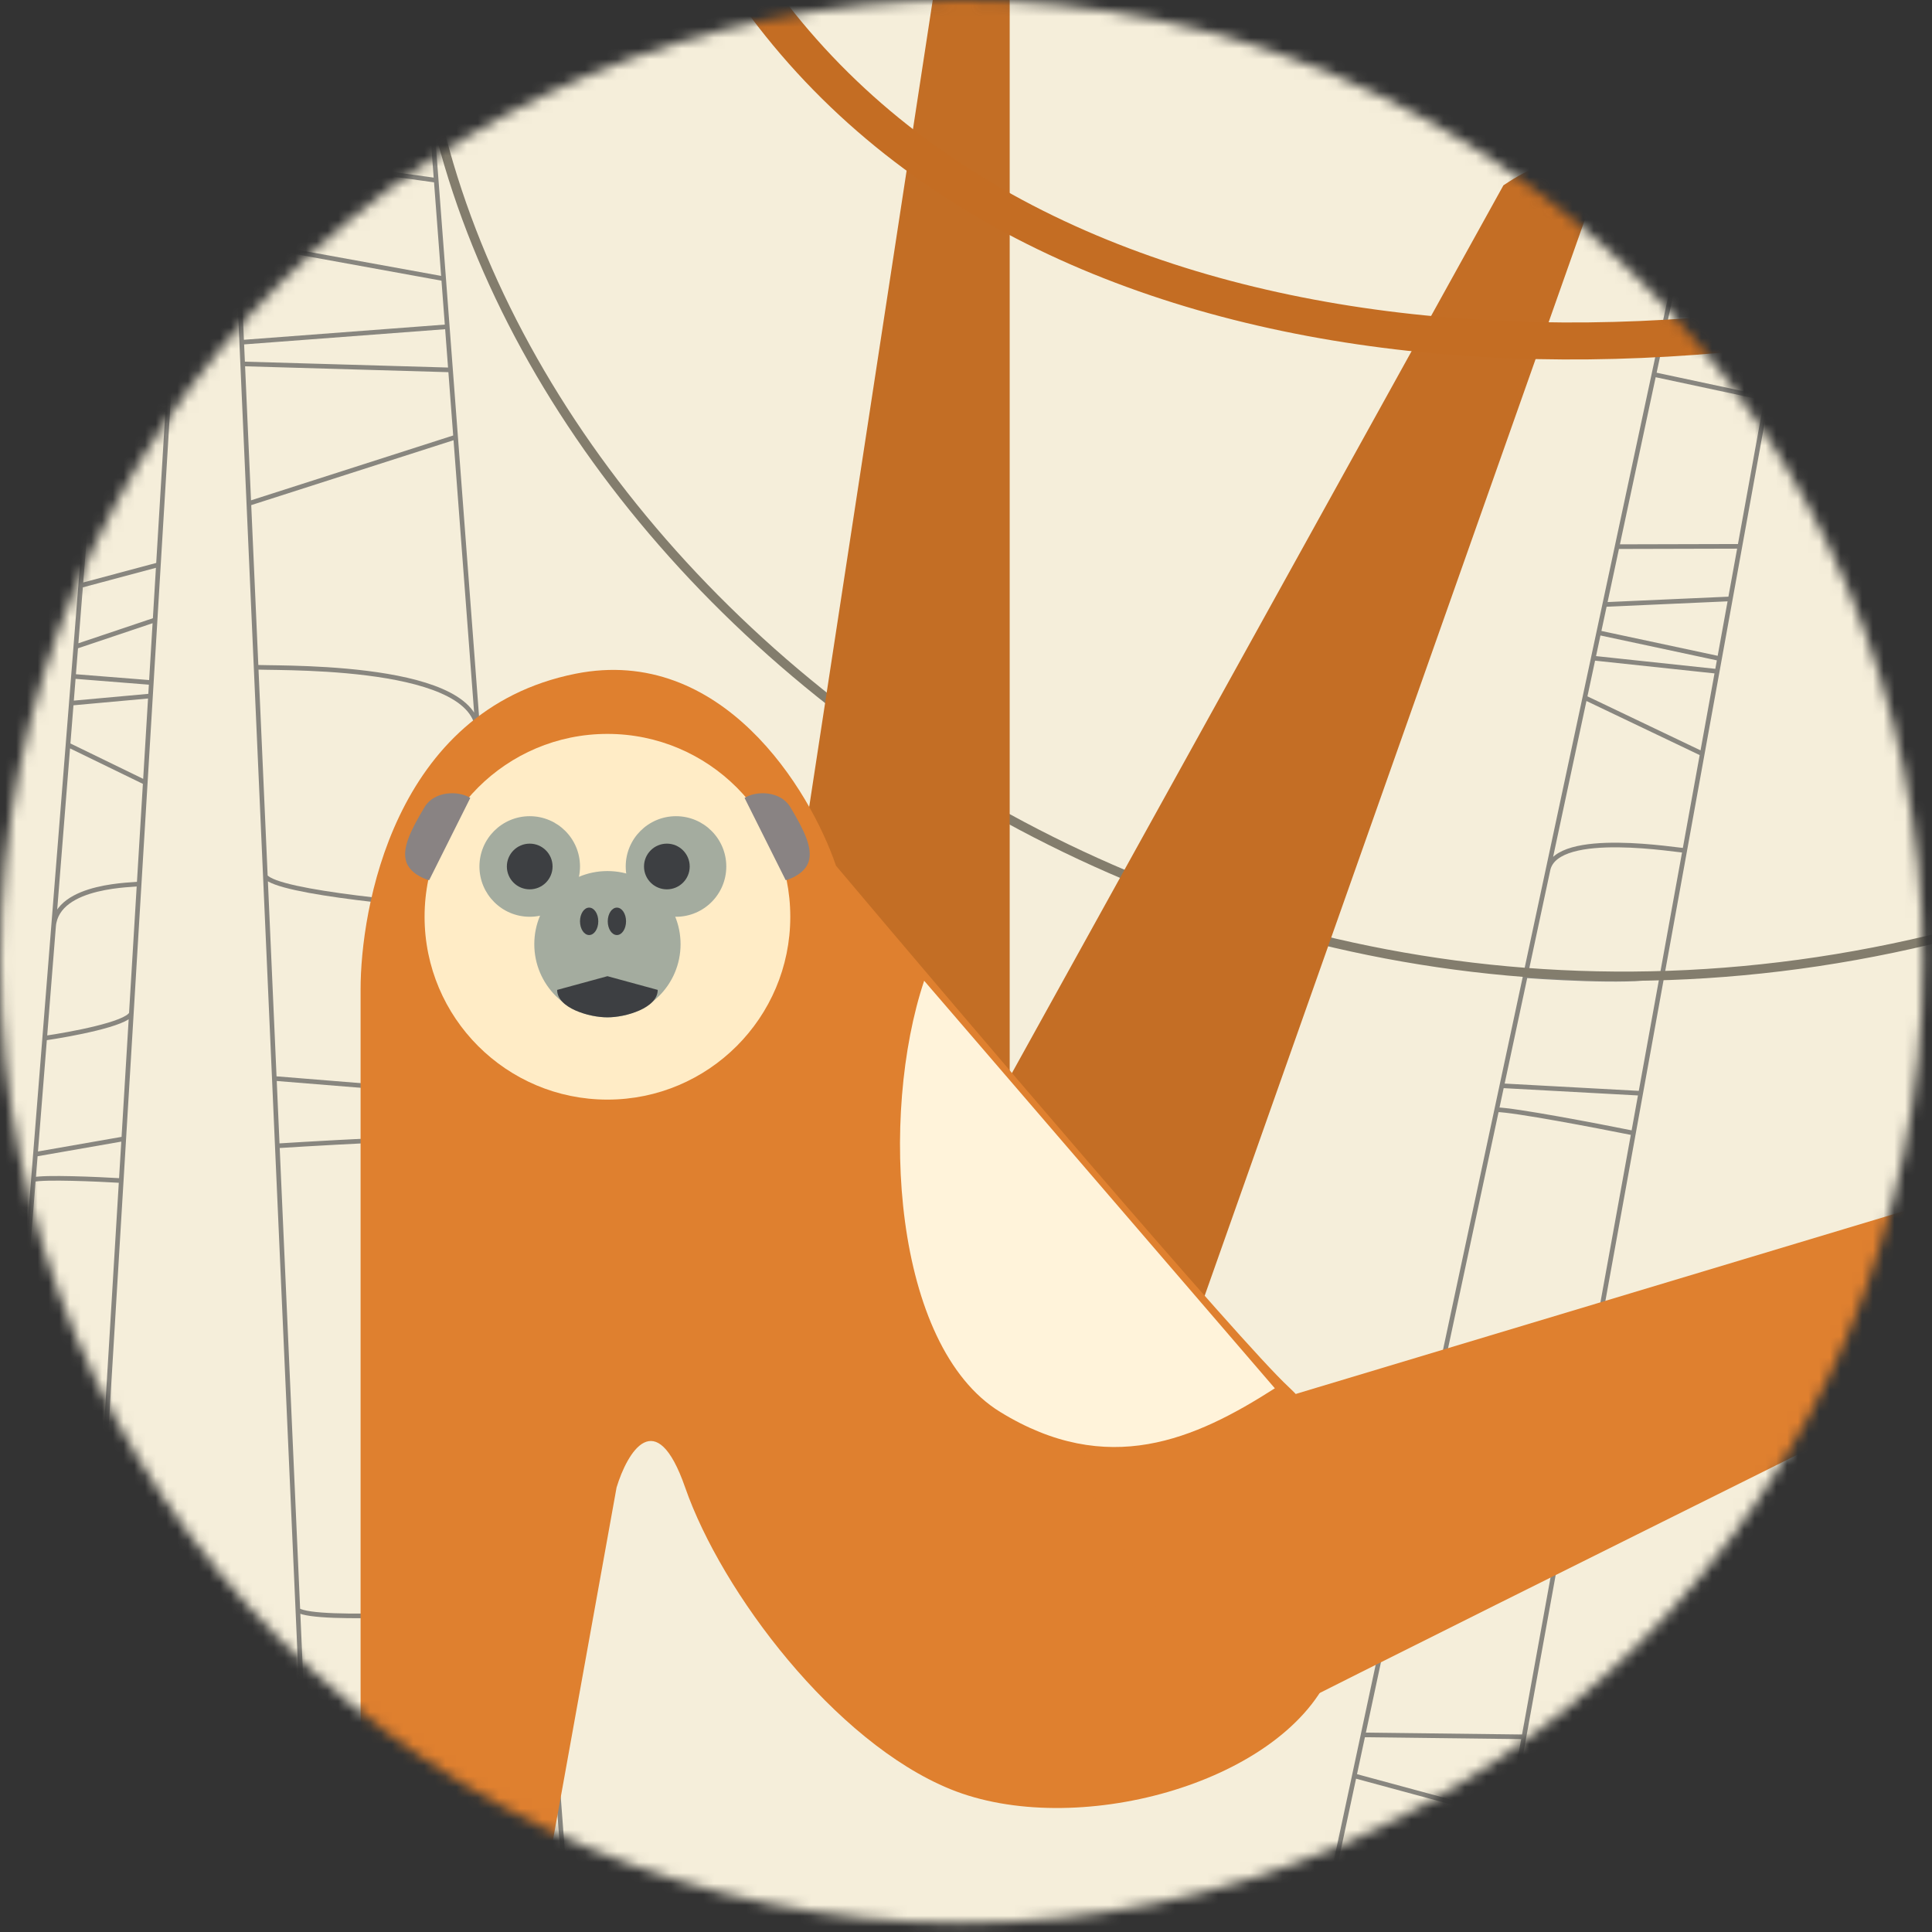 <svg width="180" height="180" viewBox="0 0 180 180" fill="none" xmlns="http://www.w3.org/2000/svg">
<rect x="0" y="0" width="180" height="180" fill="#333333" stroke="none"/>
<mask id="mask0_2116_3777" style="mask-type:alpha" maskUnits="userSpaceOnUse" x="0" y="0" width="180" height="180">
<circle cx="89.585" cy="89.585" r="89.585" fill="#F5EEDA"/>
</mask>
<g mask="url(#mask0_2116_3777)">
<rect y="-3.446" width="198.983" height="202.428" fill="#F5EEDA"/>
<g style="mix-blend-mode:multiply">
<path d="M35.754 -47.83L34.773 -60.8L18.071 -68.534L19.183 -43.428M35.754 -47.83L19.183 -43.428M35.754 -47.83L36.413 -39.108M19.183 -43.428L19.352 -39.618M19.352 -39.618L36.413 -39.108M19.352 -39.618L19.849 -28.41M36.413 -39.108L37.073 -30.387M37.073 -30.387L19.849 -28.41M37.073 -30.387L38.578 -10.484M19.849 -28.41L20.702 -9.133M20.702 -9.133L38.578 -10.484M20.702 -9.133L21.735 14.179M38.578 -10.484L40.64 16.798M40.64 16.798L21.735 14.179M40.64 16.798L41.334 25.967M21.735 14.179L22.102 22.473M22.102 22.473L41.334 25.967M22.102 22.473L22.519 31.888M41.334 25.967L41.672 30.44M41.672 30.44L22.519 31.888M41.672 30.44L41.976 34.465M22.519 31.888L22.609 33.905M22.609 33.905L41.976 34.465M22.609 33.905L23.184 46.906M41.976 34.465L42.45 40.726M42.45 40.726L23.184 46.906M42.45 40.726L44.512 68.009M23.184 46.906L23.86 62.148M23.86 62.148C24.351 62.336 44.022 61.524 44.512 68.009M23.86 62.148L24.724 81.65M44.512 68.009L45.78 84.781M45.78 84.781C39.241 84.376 25.875 83.182 24.724 81.65M45.78 84.781L47.099 102.224M24.724 81.65L25.558 100.479M47.099 102.224L25.558 100.479M47.099 102.224L47.387 106.025M25.558 100.479L25.835 106.755M25.835 106.755C31.884 106.373 44.663 105.692 47.387 106.025M25.835 106.755L27.752 150.017M47.387 106.025L50.684 149.633M50.684 149.633C43.792 150.229 29.558 151.14 27.752 150.017M50.684 149.633L52.391 172.219M27.752 150.017L28.645 170.191M28.645 170.191C35.866 171.594 50.724 173.964 52.391 172.219M28.645 170.191L30.055 202.021M52.391 172.219L54.877 205.092M30.055 202.021L54.877 205.092M30.055 202.021L30.621 214.798M54.877 205.092L55.367 211.577M55.367 211.577L30.621 214.798M55.367 211.577L57.193 235.729M30.621 214.798L31.415 232.73M31.415 232.73C38.099 235.748 52.612 240.574 57.193 235.729M31.415 232.73L32.537 258.06M57.193 235.729L61.184 288.505L33.977 290.562L32.537 258.06M59.206 257.393C51.128 260.552 34.484 265.109 32.537 258.06" stroke="#88867F" stroke-width="0.431"/>
</g>
<g style="mix-blend-mode:multiply">
<path d="M158.783 12.932L160.413 5.306L170.96 2.061L168.271 16.885M158.783 12.932L168.271 16.885M158.783 12.932L157.687 18.06M168.271 16.885L167.863 19.135M167.863 19.135L157.687 18.06M167.863 19.135L166.663 25.753M157.687 18.06L156.59 23.187M156.59 23.187L166.663 25.753M156.59 23.187L154.089 34.889M166.663 25.753L164.598 37.136M164.598 37.136L154.089 34.889M164.598 37.136L162.102 50.901M154.089 34.889L150.659 50.93M150.659 50.93L162.102 50.901M150.659 50.93L149.507 56.32M162.102 50.901L161.214 55.798M161.214 55.798L149.507 56.32M161.214 55.798L160.205 61.357M149.507 56.32L148.945 58.95M148.945 58.95L160.205 61.357M148.945 58.95L148.439 61.317M160.205 61.357L159.989 62.549M159.989 62.549L148.439 61.317M159.989 62.549L158.597 70.225M148.439 61.317L147.652 64.998M147.652 64.998L158.597 70.225M147.652 64.998L144.223 81.039M158.597 70.225L156.965 79.226M156.965 79.226C156.658 79.297 145.038 77.226 144.223 81.039M156.965 79.226L154.876 90.741M144.223 81.039L142.114 90.9M142.114 90.9C146.032 91.187 154.069 91.558 154.876 90.741M142.114 90.9L139.922 101.155M154.876 90.741L152.86 101.859M139.922 101.155L152.86 101.859M139.922 101.155L139.444 103.39M152.86 101.859L152.188 105.565M152.188 105.565C148.625 104.849 141.089 103.412 139.444 103.39M152.188 105.565L147.555 131.11M139.444 103.39L133.963 129.029M133.963 129.029C138.009 129.94 146.391 131.631 147.555 131.11M133.963 129.029L131.124 142.309M147.555 131.11L145.394 143.022M145.394 143.022C140.991 143.272 131.973 143.48 131.124 142.309M145.394 143.022L141.986 161.817M131.124 142.309L126.992 161.636M141.986 161.817L126.992 161.636M141.986 161.817L140.617 169.361M126.992 161.636L126.177 165.449M126.177 165.449L140.617 169.361M126.177 165.449L123.141 179.649M140.617 169.361L138.697 179.95M138.697 179.95C134.483 181.203 125.471 182.897 123.141 179.649M138.697 179.95L135.984 194.906M123.141 179.649L116.508 210.678L132.504 214.098L135.984 194.906M120.196 192.356C124.739 194.885 134.258 198.937 135.984 194.906" stroke="#88867F" stroke-width="0.431"/>
</g>
<path d="M38.829 -2.067C41.22 51.055 107.433 107.093 183.475 86.635" stroke="#837D6D" stroke-width="0.861"/>
<g style="mix-blend-mode:multiply">
<path d="M10.704 14.466L11.344 6.421L17.856 1.355L16.916 16.915M10.704 14.466L16.916 16.915M10.704 14.466L10.273 19.876M16.916 16.915L16.773 19.276M16.773 19.276L10.273 19.876M16.773 19.276L16.354 26.222M10.273 19.876L9.843 25.286M9.843 25.286L16.354 26.222M9.843 25.286L8.861 37.631M16.354 26.222L15.633 38.169M15.633 38.169L8.861 37.631M15.633 38.169L14.76 52.617M8.861 37.631L7.515 54.554M7.515 54.554L14.76 52.617M7.515 54.554L7.063 60.241M14.76 52.617L14.45 57.757M14.45 57.757L7.063 60.241M14.45 57.757L14.098 63.592M7.063 60.241L6.842 63.015M6.842 63.015L14.098 63.592M6.842 63.015L6.644 65.512M14.098 63.592L14.022 64.842M14.022 64.842L6.644 65.512M14.022 64.842L13.536 72.9M6.644 65.512L6.335 69.396M6.335 69.396L13.536 72.9M6.335 69.396L4.989 86.319M13.536 72.9L12.965 82.347M12.965 82.347C12.774 82.471 5.309 82.296 4.989 86.319M12.965 82.347L12.236 94.433M4.989 86.319L4.162 96.722M4.162 96.722C6.657 96.362 11.766 95.4 12.236 94.433M4.162 96.722L3.301 107.541M12.236 94.433L11.531 106.102M3.301 107.541L11.531 106.102M3.301 107.541L3.113 109.899M11.531 106.102L11.296 109.992M11.296 109.992C9.003 109.856 4.156 109.647 3.113 109.899M11.296 109.992L9.677 136.804M3.113 109.899L0.962 136.948M0.962 136.948C3.571 137.202 8.967 137.529 9.677 136.804M0.962 136.948L-0.152 150.958M9.677 136.804L8.922 149.307M8.922 149.307C6.147 150.296 0.446 152.011 -0.152 150.958M8.922 149.307L7.731 169.033M-0.152 150.958L-1.774 171.348M7.731 169.033L-1.774 171.348M7.731 169.033L7.253 176.952M-1.774 171.348L-2.094 175.371M-2.094 175.371L7.253 176.952M-2.094 175.371L-3.285 190.352M7.253 176.952L6.582 188.066M6.582 188.066C3.977 190.045 -1.642 193.274 -3.285 190.352M6.582 188.066L5.634 203.764M-3.285 190.352L-5.889 223.088L4.418 223.907L5.634 203.764M-4.497 203.796C-1.489 205.617 4.748 208.16 5.634 203.764" stroke="#88867F" stroke-width="0.431"/>
</g>
<path d="M94.071 113.947V-2.321C90.89 -6.739 89.277 -7.768 87.257 -2.321L73.628 86.69L94.071 113.947Z" fill="#C36E25"/>
<path d="M71.925 140.352L140.068 17.269C145.431 13.666 146.566 15.411 147.734 20.251L100.034 155.258L71.925 140.352Z" fill="#C46E25"/>
<path d="M33.595 238.665V92.158C33.595 84.918 36.576 66.178 53.612 62.771C67.24 60.046 75.474 73.561 77.888 80.659C90.096 95.139 115.622 125.122 120.051 129.211C125.587 134.321 128.569 145.82 123.884 156.042C119.199 166.263 100.064 171.395 88.535 166.689C77.772 162.296 67.24 148.376 63.833 138.58C61.107 130.744 58.438 135.315 57.445 138.58C51.908 169.386 40.494 232.532 39.131 238.665C37.769 244.798 34.872 241.22 33.595 238.665Z" fill="#DF802F"/>
<path d="M222.691 107.984C184.219 127.291 116.081 160.952 114.718 161.974L100.034 136.093L217.58 100.744L222.691 107.984Z" fill="#DF802F"/>
<circle cx="56.593" cy="85.412" r="17.036" fill="#FFECC6"/>
<circle cx="49.353" cy="80.728" r="4.685" fill="#A4AC9F"/>
<circle cx="49.352" cy="80.729" r="2.129" fill="#3D3F42"/>
<circle cx="62.982" cy="80.728" r="4.685" fill="#A4AC9F"/>
<circle cx="56.593" cy="87.968" r="6.814" fill="#A4AC9F"/>
<circle cx="62.13" cy="80.729" r="2.129" fill="#3D3F42"/>
<ellipse cx="54.889" cy="85.838" rx="0.852" ry="1.278" fill="#3D3F42"/>
<ellipse cx="57.475" cy="85.838" rx="0.852" ry="1.278" fill="#3D3F42"/>
<path d="M39.558 75.192C40.451 73.702 42.681 73.63 43.816 74.34L39.983 82.006C39.416 81.864 38.195 81.325 37.854 80.302C37.428 79.025 38.28 77.321 39.558 75.192Z" fill="#898383"/>
<path d="M73.628 75.192C72.734 73.702 70.505 73.63 69.369 74.34L73.202 82.006C73.77 81.864 74.991 81.325 75.332 80.302C75.757 79.025 74.906 77.321 73.628 75.192Z" fill="#898383"/>
<path d="M56.593 90.949L51.908 92.227C51.908 93.93 54.889 94.782 56.593 94.782C58.297 94.782 61.278 93.93 61.278 92.227L56.593 90.949Z" fill="#3D3F42"/>
<path d="M93.181 131.546C83.161 125.382 81.927 103.848 86.102 91.374L118.774 129.345C111.331 134.114 103.201 137.709 93.181 131.546Z" fill="#FFF3DA"/>
<path d="M60.728 -20.243C76.923 30.407 136.531 39.193 186.492 26.703" stroke="#C46D23" stroke-width="3.446"/>
</g>
</svg>
